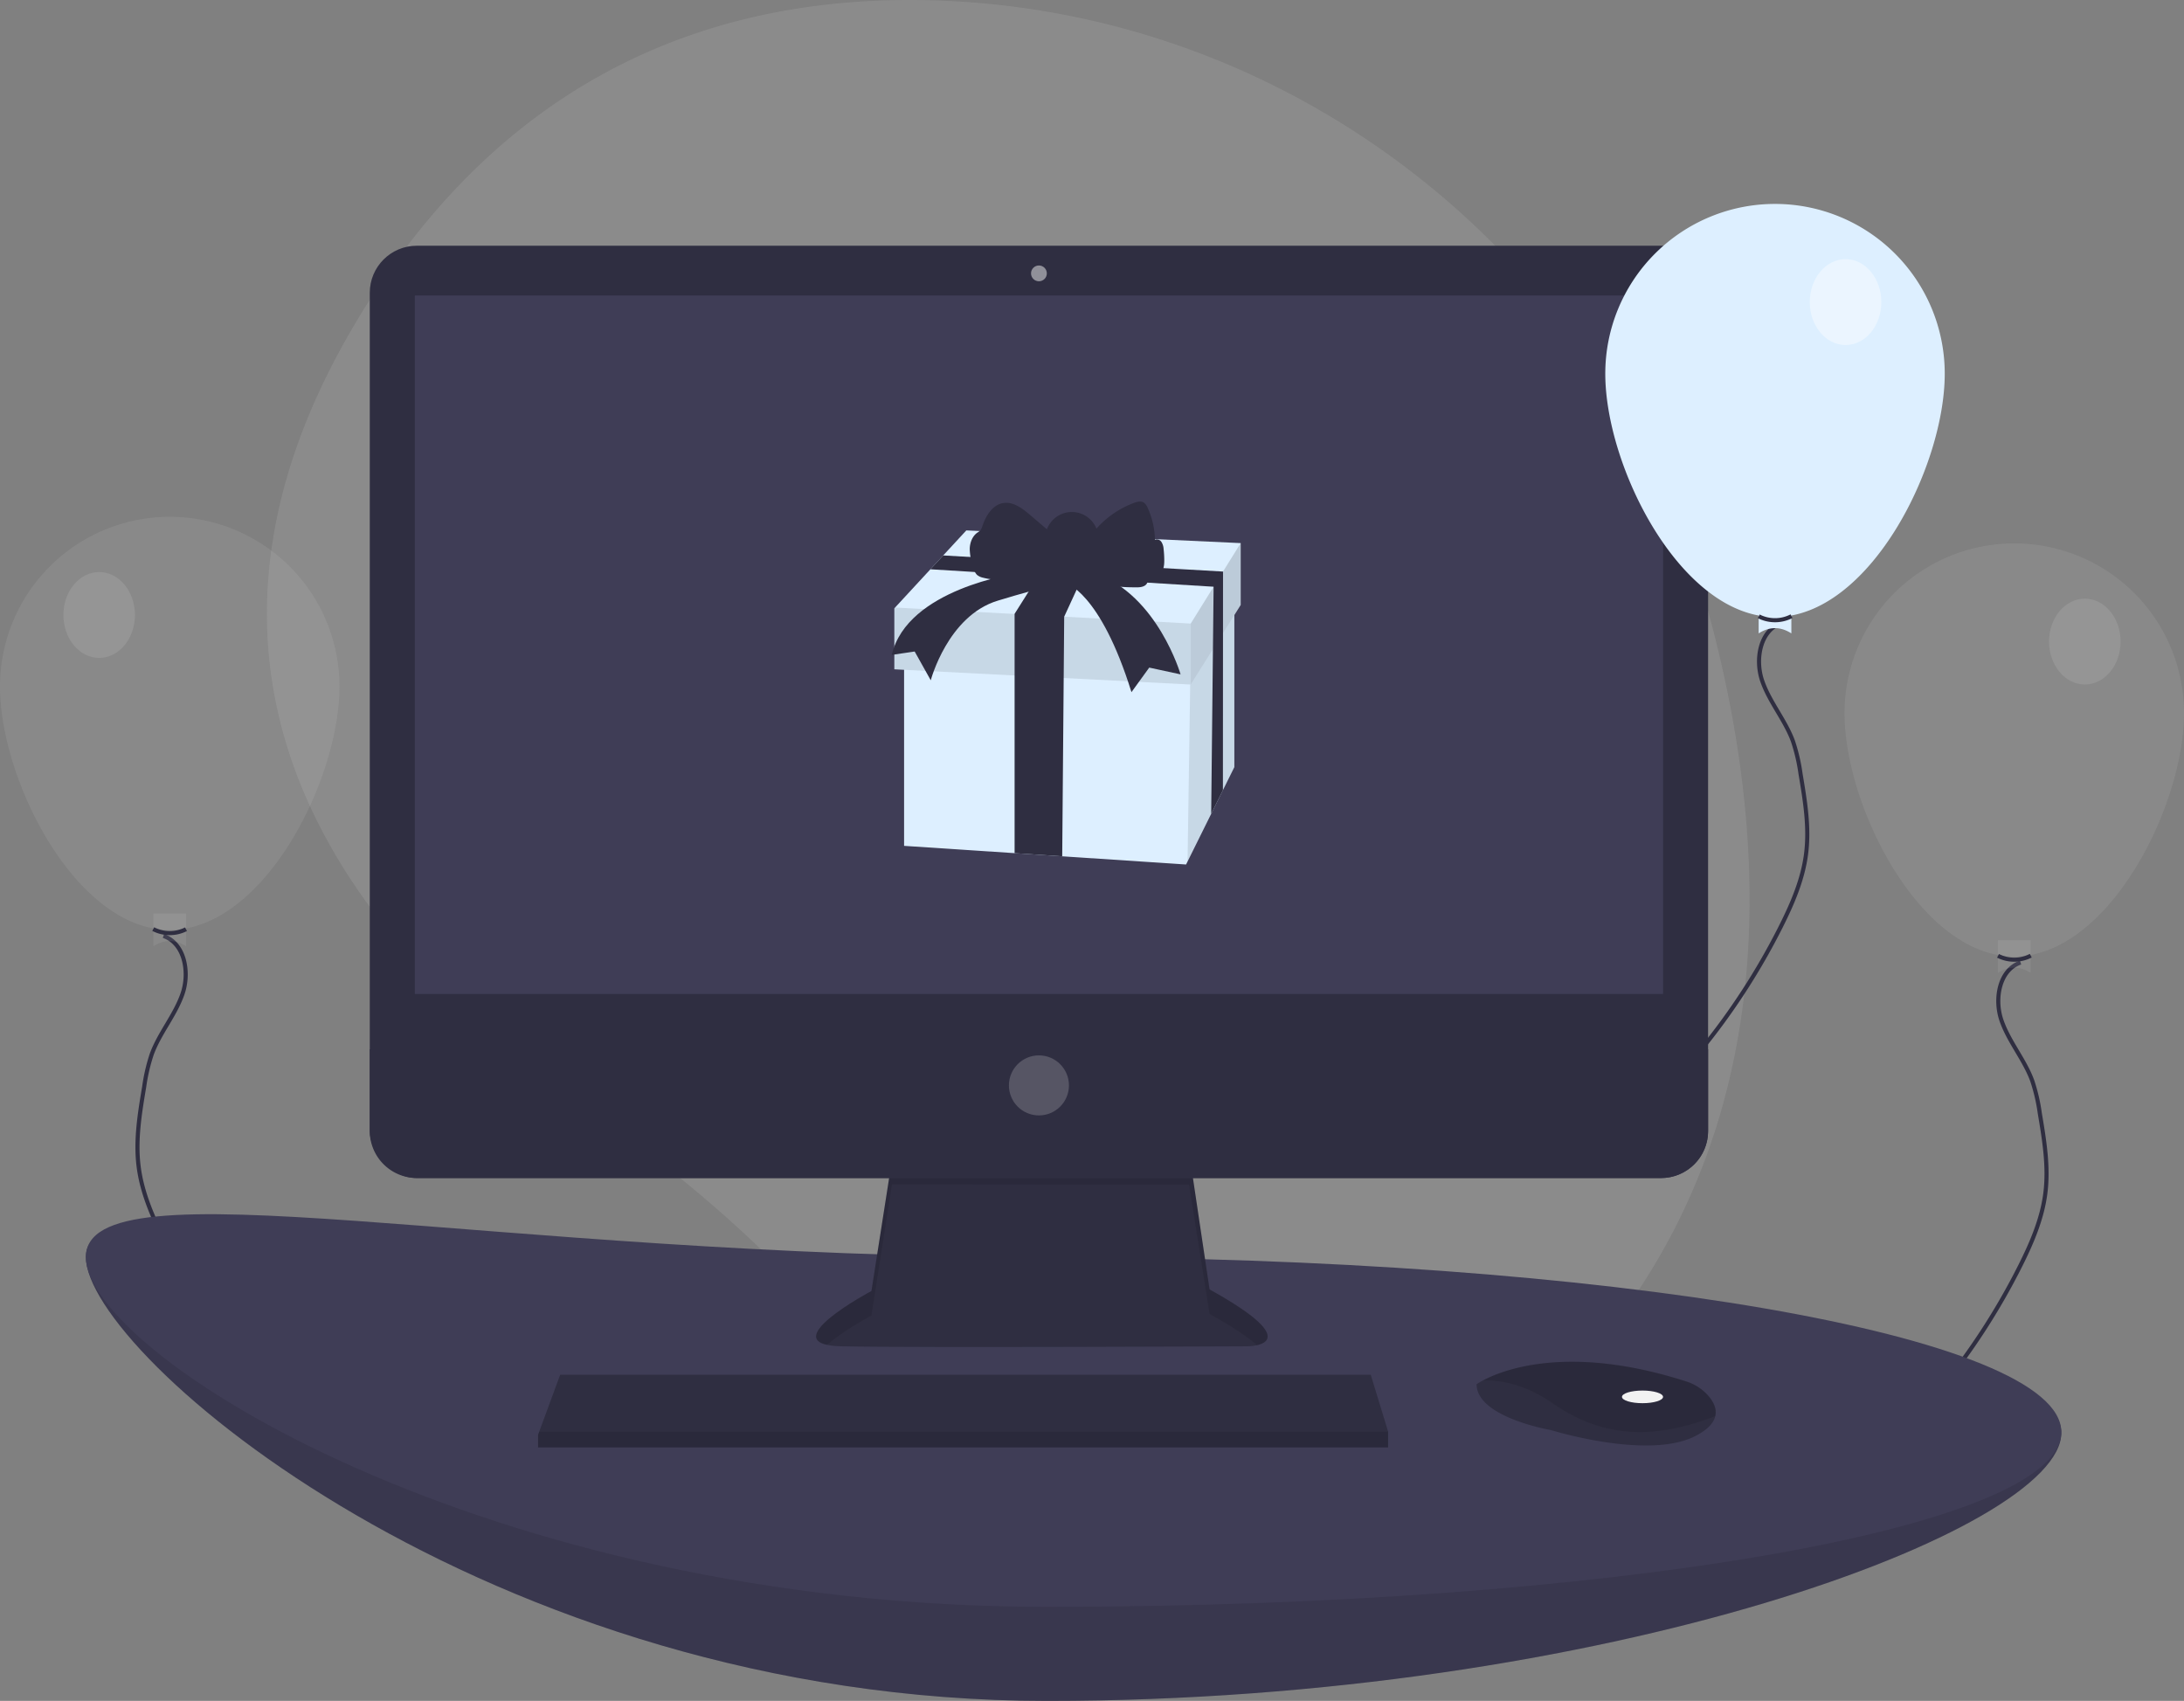 <svg xmlns="http://www.w3.org/2000/svg" width="1068" height="831.714" viewBox="0 0 1068 831.714">
    <rect x="0" y="0" width="1068" height="831.714" fill="#808080" stroke="none"/>
    <path d="M904.085,343.53C859.168,166.908,703.968,39.412,521.796,34.299,425.488,31.595,324.144,63.536,250.359,175.31c-131.9,199.808,8.106,337.882,105.713,403.492a610.758,610.758,0,0,1,126.241,113.465c65.931,78.238,192.767,175.459,343.823,23.128C935.622,604.986,934.003,461.177,904.085,343.53Z"
          transform="translate(-66 -34.143)" fill="#f2f2f2" opacity="0.1"/>
    <path d="M1134,382.857c0,45.84-37.16,119-83,119s-83-73.16-83-119a83,83,0,1,1,166,0Z"
          transform="translate(-66 -34.143)" fill="#dddddd" opacity="0.1"/>
    <path d="M1054.074,504.809c-10.43,3.591-12.928,17.815-9.34,28.247s11.186,19.085,15.01,29.432a88.199,88.199,0,0,1,3.741,16.041c2.184,12.981,4.374,26.19,2.691,39.246-1.596,12.385-6.614,24.061-12.212,35.223a329.511,329.511,0,0,1-39.323,60.691"
          transform="translate(-66 -34.143)" fill="none" stroke="#2f2e41" stroke-width="2"/>
    <path d="M1059,509.857q-8-5.134-16,0v-16h16Z" transform="translate(-66 -34.143)" fill="#dddddd" opacity="0.1"/>
    <path d="M1043.042,501.518a17.6,17.6,0,0,0,16.029-.066" transform="translate(-66 -34.143)"
          fill="none" stroke="#2f2e41" stroke-width="2"/>
    <ellipse cx="1019.5" cy="313.714" rx="17.5" ry="21" fill="#fff" opacity="0.1"/>
    <path d="M66,369.857c0,45.84,37.16,119,83,119s83-73.16,83-119a83,83,0,0,0-166,0Z"
          transform="translate(-66 -34.143)" fill="#dddddd" opacity="0.1"/>
    <path d="M145.926,491.809c10.43,3.591,12.928,17.815,9.34,28.247s-11.186,19.085-15.01,29.432a88.199,88.199,0,0,0-3.741,16.041c-2.184,12.981-4.374,26.19-2.691,39.246,1.596,12.385,6.614,24.061,12.212,35.223a329.511,329.511,0,0,0,39.323,60.691"
          transform="translate(-66 -34.143)" fill="none" stroke="#2f2e41" stroke-width="2"/>
    <path d="M141,496.857q8-5.134,16,0v-16H141Z" transform="translate(-66 -34.143)" fill="#dddddd" opacity="0.1"/>
    <path d="M156.958,488.518a17.6,17.6,0,0,1-16.029-.066" transform="translate(-66 -34.143)"
          fill="none" stroke="#2f2e41" stroke-width="2"/>
    <ellipse cx="48.5" cy="300.714" rx="17.5" ry="21" fill="#fff" opacity="0.1"/>
    <path d="M1074,734.857c0,47.22-222.067,131-496,131s-470-169.78-470-217,196.067,46,470,46S1074,687.637,1074,734.857Z"
          transform="translate(-66 -34.143)" fill="#3f3d56"/>
    <path d="M1074,734.857c0,47.22-222.067,131-496,131s-470-169.78-470-217,196.067,46,470,46S1074,687.637,1074,734.857Z"
          transform="translate(-66 -34.143)" opacity="0.1"/>
    <path d="M1074,734.357c0,47.22-222.067,85.5-496,85.5s-470-123.78-470-171,196.067,0,470,0S1074,687.137,1074,734.357Z"
          transform="translate(-66 -34.143)" fill="#3f3d56"/>
    <path d="M502.19,601.288,492.146,665.42s-49.451,26.271-14.681,27.043,198.575,0,198.575,0,31.679,0-18.544-27.816l-10.045-67.222Z"
          transform="translate(-66 -34.143)" fill="#2f2e41"/>
    <path d="M470.47,691.767c7.897-7.026,21.675-14.347,21.675-14.347l10.045-64.131,145.261.137,10.045,63.222c11.712,6.487,18.967,11.459,23.211,15.273,6.45-1.472,13.5-6.941-23.211-27.273L647.452,597.425l-145.261,3.863-10.045,64.131S450.592,687.498,470.47,691.767Z"
          transform="translate(-66 -34.143)" opacity="0.1"/>
    <rect x="180.824" y="120.158" width="654.449" height="455.874" rx="23.01" fill="#2f2e41"/>
    <rect x="202.845" y="144.497" width="610.407" height="341.519" fill="#3f3d56"/>
    <circle cx="508.048" cy="133.679" r="3.863" fill="#f2f2f2" opacity="0.5"/>
    <path d="M901.273,547.202V587.164a23.007,23.007,0,0,1-23.01,23.01H269.834a23.007,23.007,0,0,1-23.01-23.01V547.202Z"
          transform="translate(-66 -34.143)" fill="#2f2e41"/>
    <polygon
            points="678.808 700.044 678.808 707.771 263.113 707.771 263.113 701.59 263.685 700.044 273.93 672.228 670.308 672.228 678.808 700.044"
            fill="#2f2e41"/>
    <path d="M904.781,726.623c-.757,3.237-3.616,6.653-10.076,9.882-23.18,11.59-70.313-3.091-70.313-3.091s-36.315-6.181-36.315-22.407a28.976,28.976,0,0,1,3.183-1.893c9.746-5.156,42.059-17.878,99.353.539a23.895,23.895,0,0,1,10.891,7.137C903.826,719.508,905.646,722.955,904.781,726.623Z"
          transform="translate(-66 -34.143)" fill="#2f2e41"/>
    <path d="M904.781,726.623c-28.372,10.871-53.662,11.683-79.616-6.344-13.089-9.087-24.98-11.335-33.905-11.165,9.746-5.156,42.059-17.878,99.353.539a23.895,23.895,0,0,1,10.891,7.137C903.826,719.508,905.646,722.955,904.781,726.623Z"
          transform="translate(-66 -34.143)" opacity="0.1"/>
    <ellipse cx="803.207" cy="683.046" rx="10.045" ry="3.091" fill="#f2f2f2"/>
    <circle cx="508.048" cy="530.738" r="14.681" fill="#f2f2f2" opacity="0.2"/>
    <polygon points="678.808 700.044 678.808 707.771 263.113 707.771 263.113 701.59 263.685 700.044 678.808 700.044"
             opacity="0.1"/>
    <path d="M937.074,338.809c-10.43,3.591-12.928,17.815-9.34,28.247s11.186,19.085,15.01,29.432a88.199,88.199,0,0,1,3.741,16.041c2.184,12.981,4.374,26.19,2.691,39.246-1.596,12.385-6.614,24.061-12.212,35.223a329.511,329.511,0,0,1-39.323,60.691"
          transform="translate(-66 -34.143)" fill="none" stroke="#2f2e41" stroke-width="2"/>
    <path d="M1017,216.857c0,45.84-37.16,119-83,119s-83-73.16-83-119a83,83,0,0,1,166,0Z"
          transform="translate(-66 -34.143)" fill="#ddefff"/>
    <path d="M942,343.857q-8-5.134-16,0v-16h16Z" transform="translate(-66 -34.143)" fill="#ddefff"/>
    <path d="M926.042,335.518a17.6,17.6,0,0,0,16.029-.066" transform="translate(-66 -34.143)"
          fill="none" stroke="#2f2e41" stroke-width="2"/>
    <ellipse cx="902.5" cy="147.714" rx="17.5" ry="21" fill="#fff" opacity="0.4"/>
    <polygon
            points="603.607 288.552 603.607 375.098 580.728 421.257 580.728 421.262 580.003 422.719 519.433 418.719 496.149 417.179 442.109 413.609 442.109 310.085 496.149 311.609 520.315 312.292 581.453 314.019 603.607 288.552"
            fill="#ddefff"/>
    <polygon
            points="603.607 293.658 603.607 375.098 598.017 386.374 598.017 386.378 592.285 397.936 592.285 397.94 580.728 421.257 582.02 334.711 582.281 317.253 593.271 305.095 593.271 305.091 598.062 299.791 603.607 293.658"
            opacity="0.1"/>
    <polygon
            points="606.713 265.57 606.713 295.799 603.607 300.747 598.058 309.588 593.143 317.419 582.281 334.724 582.02 334.711 437.347 327.27 437.347 297.455 437.712 297.062 454.984 278.365 461.236 271.599 472.545 259.358 606.713 265.57"
            fill="#ddefff"/>
    <polygon points="582.281 304.909 582.281 334.724 437.347 327.27 437.347 297.455 437.712 297.062 582.281 304.909"
             opacity="0.1"/>
    <polygon points="606.713 265.57 606.713 295.799 582.281 334.724 582.281 304.909 606.713 265.57" opacity="0.15"/>
    <polygon
            points="598.075 279.479 598.062 299.791 598.058 309.588 598.017 386.374 598.017 386.378 592.285 397.936 593.143 317.419 593.271 305.095 593.271 305.091 593.466 286.9 454.984 278.365 461.236 271.599 598.075 279.479"
            fill="#2f2e41"/>
    <polygon
            points="530.105 280.477 520.402 301.55 520.315 312.292 519.433 418.719 496.149 417.179 496.149 300.147 508.572 280.477 530.105 280.477"
            fill="#2f2e41"/>
    <path d="M564.15,316.038a30.766,30.766,0,0,1-17.354.609,6.975,6.975,0,0,1-3.044-1.412,7.884,7.884,0,0,1-1.883-3.731,29.478,29.478,0,0,1-1.662-8.929c.07-3.04,1.233-6.212,3.713-7.971a8.775,8.775,0,0,0,1.41-1.059,5.849,5.849,0,0,0,1.091-2.217c1.696-5.061,4.985-10.404,10.261-11.214,4.867-.747,9.297,2.652,13.047,5.843l8.231,7.005a12.987,12.987,0,0,1,24.216-.33,46.06,46.06,0,0,1,18.311-12.564c1.559-.581,3.391-1.054,4.812-.189a5.521,5.521,0,0,1,1.915,2.569,39.559,39.559,0,0,1,3.568,15.605,2.731,2.731,0,0,1,3.174,1.095,7.202,7.202,0,0,1,1.056,3.44,48.686,48.686,0,0,1,.328,5.668c-.001,1.997-.186,4.155-1.488,5.67-1.682,1.957-4.586,2.164-7.166,2.226,1.242,1.103.636,3.323-.738,4.257s-3.152.951-4.813.934c-6.404-.062-13.216-.244-18.543-3.799-2.103-1.404-3.865-3.273-5.974-4.668-5.169-3.42-11.658-3.584-17.641-3.301C573.577,309.829,569.291,314.316,564.15,316.038Z"
          transform="translate(-66 -34.143)" fill="#2f2e41"/>
    <path d="M562.977,314.62s-53.418,7.454-60.872,39.753l11.181-1.656,7.868,14.079s8.282-31.471,32.714-38.925,33.128-8.696,33.128-8.696,16.978,4.141,32.3,53.418l8.696-12.009,15.322,3.313s-11.181-38.511-41.41-49.278Z"
          transform="translate(-66 -34.143)" fill="#2f2e41"/>
</svg>